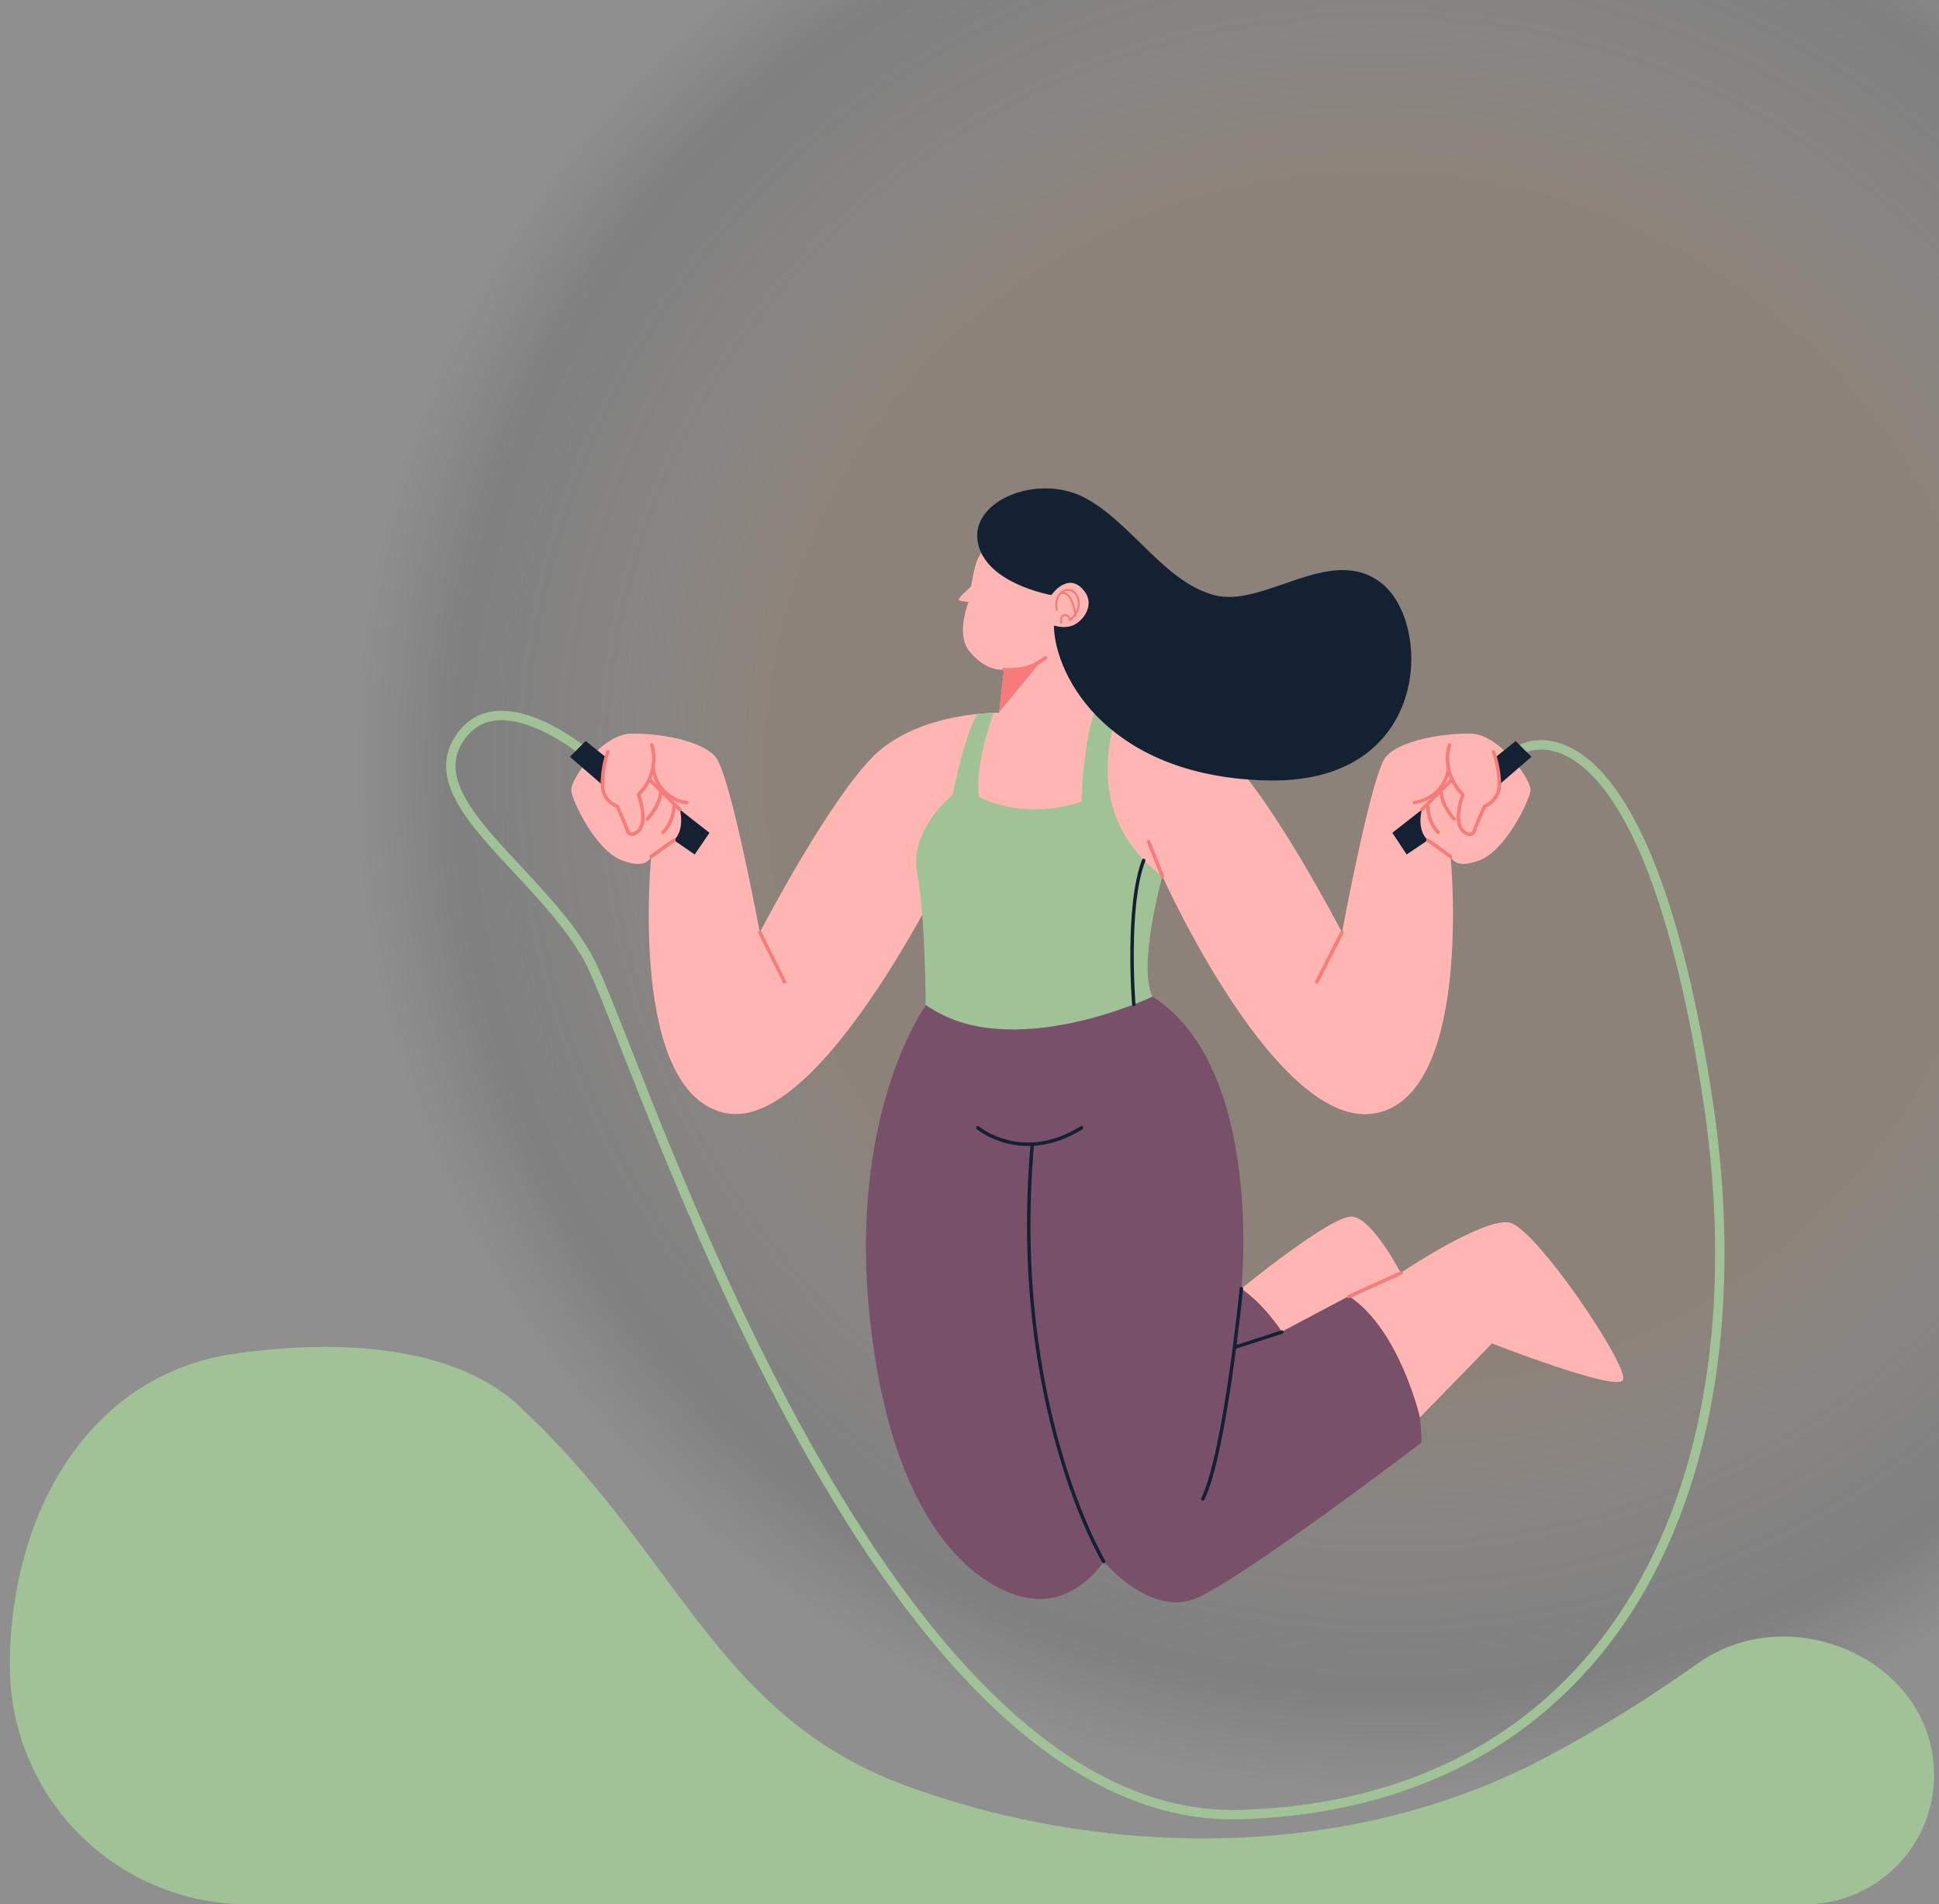 <svg width="393" height="386" fill="none" xmlns="http://www.w3.org/2000/svg"><rect width="100%" height="100%" fill="#808080" stroke="none"/><path opacity=".3" d="M0 0h393v386H0V0Z" fill="url(#a)"/><g clip-path="url(#b)"><path d="M118.4 152.4s-18-15-25.6-2.2c-7.5 12.6 16.5 26.4 26.3 43.8 9.8 17.5 57.5 176.2 132.5 173.8 75-2.4 107.3-66.9 94.1-147.8-13.1-81-37-68.3-37-68.3" stroke="#A0C296" stroke-width="1.9" stroke-linecap="round" stroke-linejoin="round"/><path d="M202.4 144.5s-15.5-.4-25 8.4C168 162 154 189 154 189s-6-32.3-9-35.6c-2.8-3.3-11.3-4.8-17.2-4.7-5.9.2-12.4 9.5-12 11.6.2 2.1 5 12.2 10.3 14.1 5.3 2 5.9-.9 5.9-.9s-4.8 48 15 52.1c19.9 4.2 47.1-54 47.1-54l8.3-27.1Z" fill="#FFB6B2"/><path d="M202.4 144.5h-2.1l-4.4 16.5s-2.8 9.3 14.3 6.8c17.1-2.5 13.3-23.3 13.3-23.3l-1.6-.5c-4.8-4-8.3-17.2-8.3-17.2 4 .6 9.2 3.4 7.8-6.8-1.1-8.7-8.4.6-8.4.6l2.8-3.6s8.5-8-4-10.4c-12.4-2.5-12.5 5.3-13.3 6.1-.8.8-1.7 6.2-1.7 6.2s-2.5 2.2-2.5 2.6c0 .4 2 .5 2 .5s-2.6 6.5.1 9.9c3.6 4.5 7.1 3.8 7.1 3.8l-1 8.8Z" fill="#FFB6B2"/><path d="m122.7 153.4-.6 5.7-6.6-5.7 3.2-3.2 4 3.2ZM136.6 170.3l4.2 2.9 3-4.4-6-4.7s1.1 4-1.2 6.2Z" fill="#142132"/><path d="m137.8 164.1-6.1-6M132.1 151s2 5.2-2.7 10.1c0 0 2.7 6.9-1.2 8 0 0-.8.2-1.1-.9-.3-1-2-4.8-2-4.8s-2.9-.8-3-4.3c-.1-3.5 1.1-6.7 1.1-6.7M134.4 168.7s2-1.8 2.2-5.2M131.2 166s2.6-2.7 2.7-5.4" stroke="#F67B7A" stroke-width=".7" stroke-linecap="round" stroke-linejoin="round"/><path d="M132.4 155.8a8 8 0 0 0 6.8 6.9M132 173.6l4.6-3.3M154 189l5 10" stroke="#F67B7A" stroke-width=".7" stroke-linecap="round" stroke-linejoin="round"/><path d="M223.5 144.5s15.5-.4 25 8.4C258 162 272 189 272 189s6-32.3 8.9-35.6c2.8-3.3 11.4-4.8 17.3-4.7 5.8.2 12.3 9.5 12 11.6-.3 2.1-5.1 12.2-10.4 14.1-5.2 2-5.8-.9-5.8-.9s4.7 48-15 52.1c-20 4.2-43.4-48-43.4-48L216.8 166l6.7-21.6Z" fill="#FFB6B2"/><path d="m303.3 153.4.5 5.7 6.6-5.7-3.2-3.2-4 3.2ZM289.4 170.3l-4.3 2.9-2.9-4.4 6-4.7s-1.2 4 1.2 6.2Z" fill="#142132"/><path d="m288.2 164.1 6-6M293.8 151s-2 5.2 2.7 10.1c0 0-2.7 6.9 1.2 8 0 0 .9.2 1.2-.9.3-1 2-4.8 2-4.8s2.8-.8 3-4.3c0-3.5-1.2-6.7-1.2-6.7M291.5 168.7s-2-1.8-2.1-5.2M294.7 166s-2.5-2.7-2.6-5.4" stroke="#F67B7A" stroke-width=".7" stroke-linecap="round" stroke-linejoin="round"/><path d="M293.6 155.8s-.5 5.7-6.9 6.9M294 173.6l-4.6-3.3M272 189l-5.1 10" stroke="#F67B7A" stroke-width=".7" stroke-linecap="round" stroke-linejoin="round"/><path d="M201.4 144.5s-3.9 10.3-3 17c0 0 8.5 5 20.8 1 0 0 .3-14 3.4-19.8l4.2 1.1s-9.1 20.6 8.8 33.8c0 0-5.1 18.2-2 24.4 0 0-25 15.4-46 1.7 0 0 0-17.8-1.7-26.6-1.7-9 7.2-16 7.2-16s2.3-12 5-16.4l3.3-.2Z" fill="#A0C296"/><path d="M213 120.6s-13.2-2.3-14.8-10.6c-1.7-8.4 11.9-14.1 21.5-9.2 9.6 5 16.1 17 26.3 19.8 10.2 2.8 23.7-10.5 34-2.4 10.4 8.2 10 40.3-22.4 40-32.5-.4-43.8-20.8-44-31.4 0 0 2.3.8 4.2-.2 2.2-1.2 4.1-4.4 1.8-7-3.2-3.8-6.5 1-6.5 1Z" fill="#142132"/><path d="M187.7 203.7s-16.7 22.7-11 66.9c5.6 44.1 25.6 53.5 34 53.5 8.3 0 13-7.6 13-7.6s9.2 11.1 18.4 7.6c9-3.5 46-31.7 46-31.7s.7-19.4-14.7-29.7l-13.6 7.2s-2-4-8.2-8.7c0 0 4.7-44.7-18-59.2 0 0-29 13.8-46 1.7Z" fill="#795069"/><path d="M251.6 261.2s18.3-15 22.5-14.6c4.1.4 9.8 11.4 9.8 11.4s16.7-11.2 22-10.2c5.4 1 24.8 29.9 23 32-1.7 2.2-26.5-7.5-26.5-7.5l-14.6 15s-4.1-17.8-14.4-24.6l-13.6 7.2s-3.6-5.6-8.2-8.7Z" fill="#FFB6B2"/><path d="M223.7 316.5s-19-31.6-14.5-84.2" stroke="#142132" stroke-width=".7" stroke-linecap="round" stroke-linejoin="round"/><path d="M198.2 228.6s8.9 7.5 21 0" stroke="#142132" stroke-width=".7" stroke-linecap="round" stroke-linejoin="round"/><path d="M273.4 262.8 284 258" stroke="#F67B7A" stroke-width=".7" stroke-linecap="round" stroke-linejoin="round"/><path d="m259.8 270-9.3 3M251.6 261.2s-3.3 33.4-7.8 42.6M229.8 203.6s-1.6-19.9 2-29.2" stroke="#142132" stroke-width=".7" stroke-linecap="round" stroke-linejoin="round"/><path d="M203.5 135.7s4.7.7 8.4-2.4M235.6 177.6l-2.8-7" stroke="#F67B7A" stroke-width=".7" stroke-linecap="round" stroke-linejoin="round"/><path d="M214.2 123.6s-.7-2.9 1.6-3.9c2.4-1 4.5 3.4 1 6 0 0 0-1.1-1-1-1 0-.7 1.5-.7 1.5" stroke="#F67B7A" stroke-width=".4" stroke-linecap="round" stroke-linejoin="round"/><path d="M218 124.8s-.6-5.1-2.9-4.6" stroke="#F67B7A" stroke-width=".4" stroke-linecap="round" stroke-linejoin="round"/><path d="m202.4 144.5 8.7-10.6-3.4 1.5-4.2.3-1 8.8Z" fill="#F67B7A"/></g><path d="M105.3 285c-13.3-12.2-36-13.6-57.2-10.7C17.8 278.4 2 307 2 337.7A48.3 48.3 0 0 0 50.3 386h315.5a26.2 26.2 0 0 0 26.2-26.2c0-23.2-28.9-36-47.8-22.7-11 7.8-23 15.2-34.4 20.9-41.1 20.2-89.5 17.5-126.3 3.9-38.6-14.3-45.7-46.6-78.2-76.8Z" fill="#A0C296"/><defs><radialGradient id="a" cx="0" cy="0" r="1" gradientUnits="userSpaceOnUse" gradientTransform="rotate(-54.1 295 -194.7) scale(204.832 208.546)"><stop offset=".6" stop-color="#EA974C" stop-opacity=".4"/><stop offset=".9" stop-color="#fff" stop-opacity="0"/><stop offset="1" stop-color="#fff" stop-opacity=".4"/></radialGradient><clipPath id="b"><path fill="#fff" transform="translate(90 99)" d="M0 0h260v270.2H0z"/></clipPath></defs></svg>